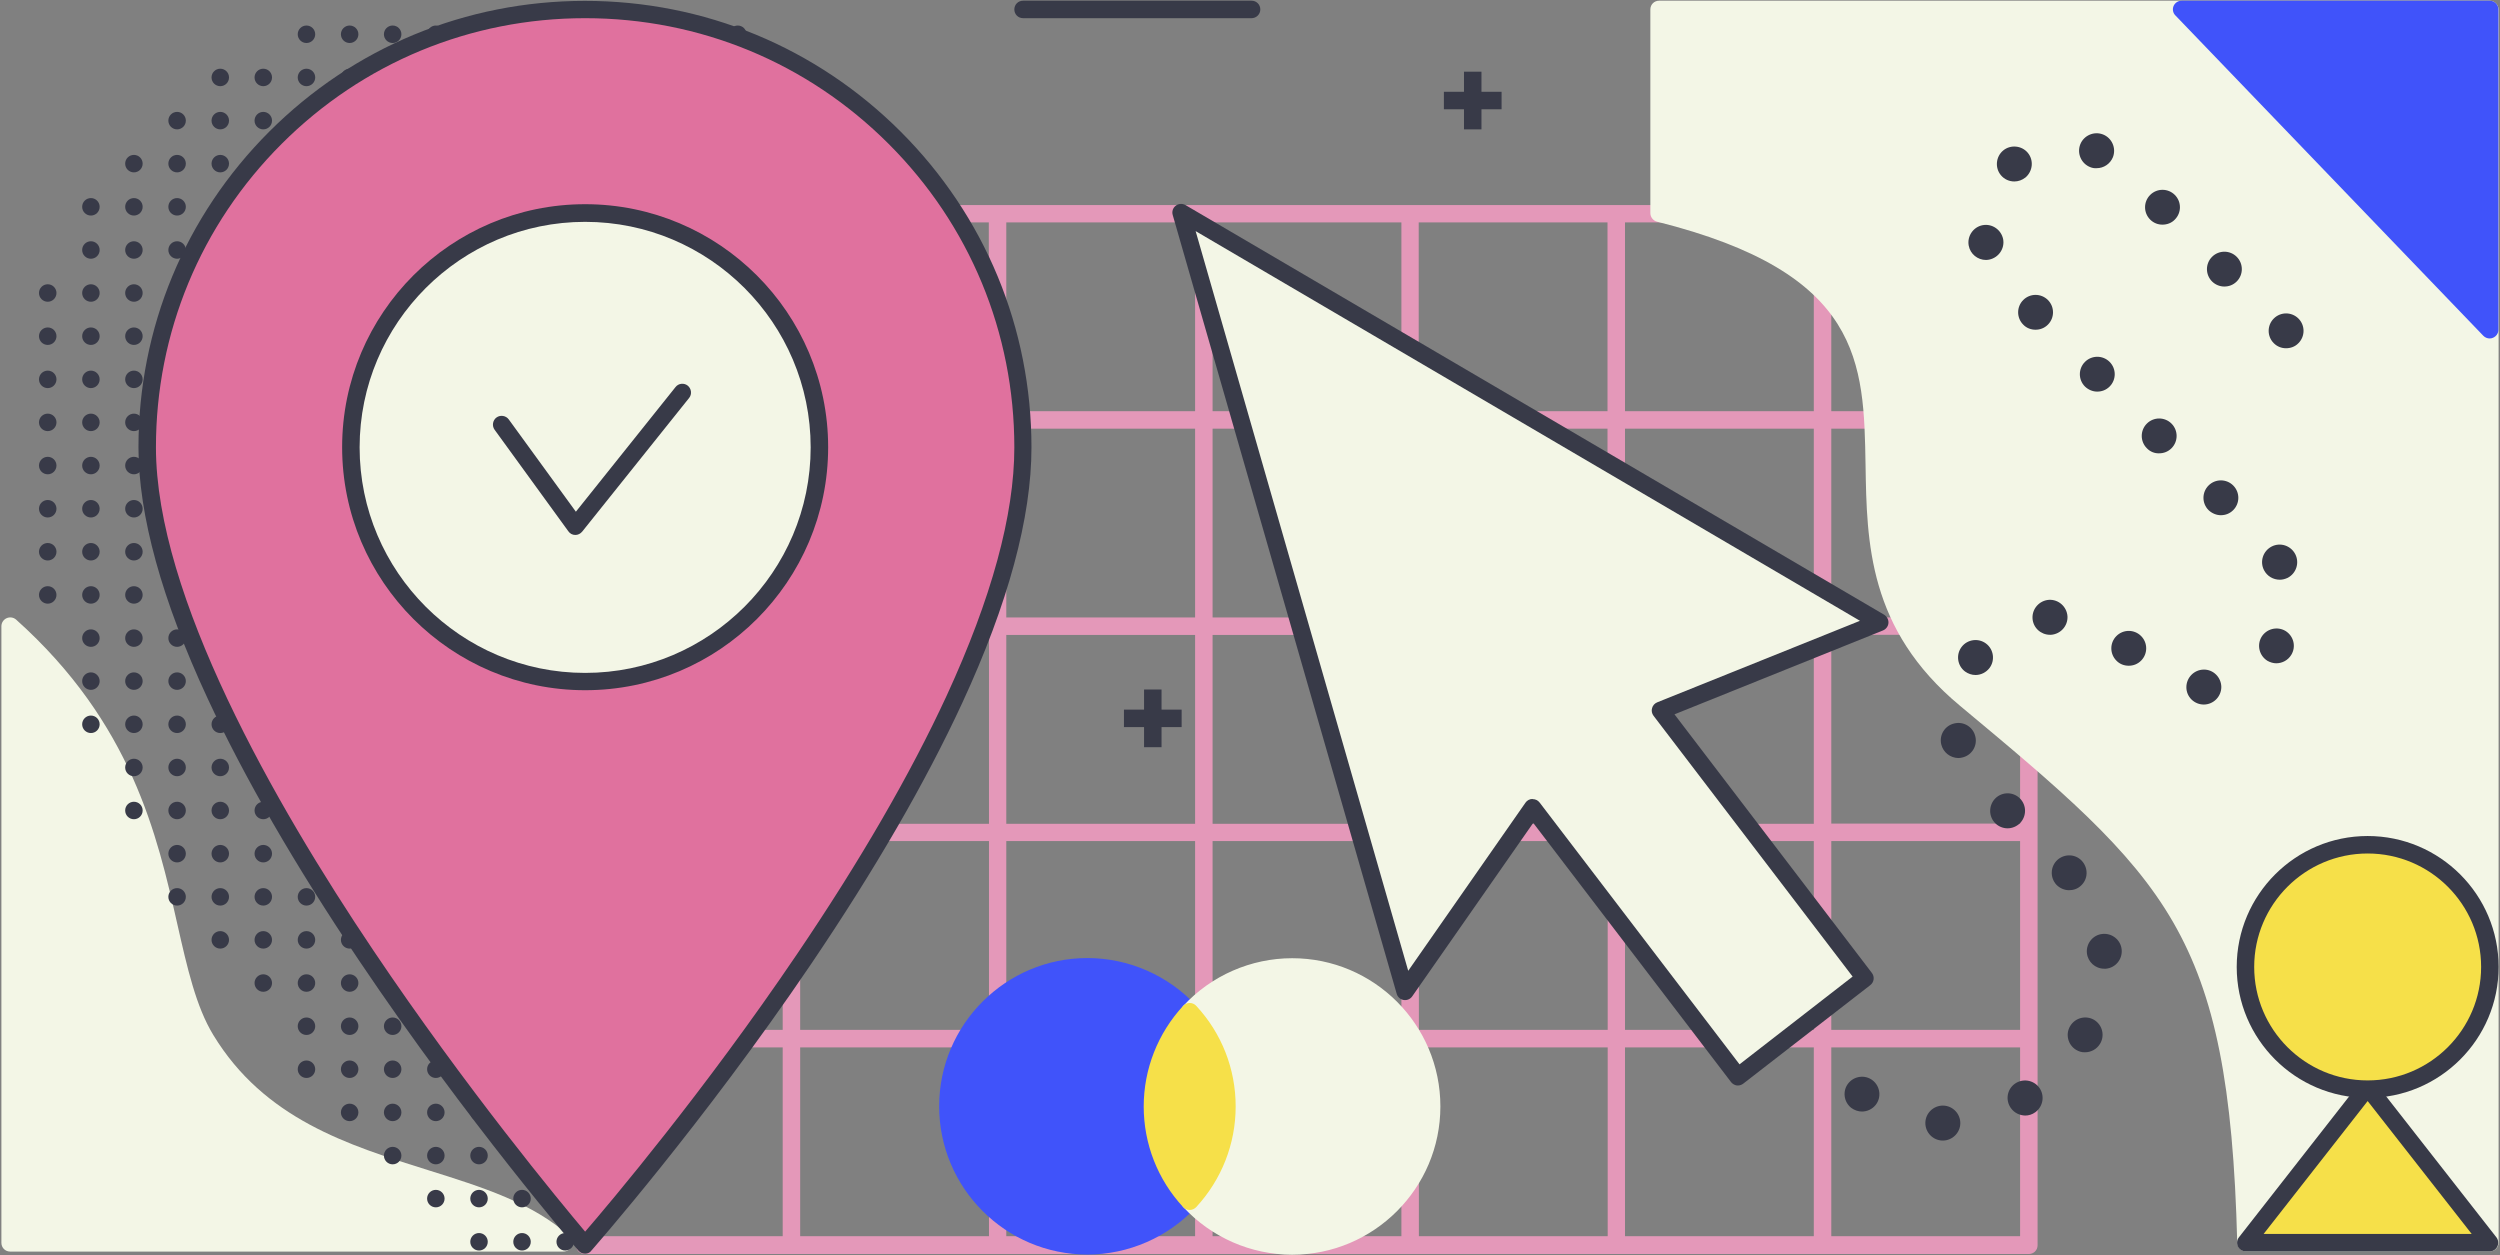 <?xml version="1.0" encoding="UTF-8"?>
<svg width="1430px" height="718px" viewBox="0 0 1430 718" version="1.1" xmlns="http://www.w3.org/2000/svg" xmlns:xlink="http://www.w3.org/1999/xlink">
    <rect x="0" y="0" width="1430" height="718" fill="#808080" stroke="none"/>
    <!-- Generator: Sketch 59.1 (86144) - https://sketch.com -->
    <title>abstract-2</title>
    <desc>Created with Sketch.</desc>
    <g id="Page-1" stroke="none" stroke-width="1" fill="none" fill-rule="evenodd">
        <g id="abstract-2" transform="translate(-245, -181)">
            <g id="Group" transform="translate(245, 181)">
                <path d="M1160.5,117.3 L1042.5,117.3 L924.5,117.3 L806.5,117.3 L688.5,117.3 L570.5,117.3 L452.5,117.3 L334.5,117.3 C331.7,117.3 329.5,119.5 329.5,122.3 L329.5,240.3 L329.5,358.3 L329.5,476.3 L329.5,594.3 L329.5,712.3 C329.5,715.1 331.7,717.3 334.5,717.3 L452.5,717.3 L570.5,717.3 L688.5,717.3 L806.5,717.3 L924.5,717.3 L1042.5,717.3 L1160.5,717.3 C1163.3,717.3 1165.5,715.1 1165.5,712.3 L1165.5,594.3 L1165.5,476.3 L1165.5,358.3 L1165.5,240.3 L1165.5,122.3 C1165.5,119.5 1163.2,117.3 1160.5,117.3 Z M1155.5,353.2 L1047.5,353.2 L1047.5,245.2 L1155.5,245.2 L1155.5,353.2 Z M1155.5,471.1 L1047.5,471.1 L1047.5,363.1 L1155.5,363.1 L1155.5,471.1 Z M339.7,363.2 L447.7,363.2 L447.7,471.2 L339.7,471.2 L339.7,363.2 Z M457.7,363.2 L565.7,363.2 L565.7,471.2 L457.7,471.2 L457.7,363.2 Z M575.6,363.2 L683.6,363.2 L683.6,471.2 L575.6,471.2 L575.6,363.2 Z M693.6,363.2 L801.6,363.2 L801.6,471.2 L693.6,471.2 L693.6,363.2 L693.6,363.2 Z M811.6,363.2 L919.6,363.2 L919.6,471.2 L811.6,471.2 L811.6,363.2 Z M929.5,363.2 L1037.5,363.2 L1037.5,471.2 L929.5,471.2 L929.5,363.2 Z M1037.5,353.2 L929.5,353.2 L929.5,245.2 L1037.5,245.2 L1037.5,353.2 Z M919.5,353.2 L811.5,353.2 L811.5,245.2 L919.5,245.2 L919.5,353.2 Z M801.6,353.2 L693.6,353.2 L693.6,245.2 L801.6,245.2 L801.6,353.2 Z M683.6,353.2 L575.6,353.2 L575.6,245.2 L683.6,245.2 L683.6,353.2 Z M565.6,353.2 L457.6,353.2 L457.6,245.2 L565.6,245.2 L565.6,353.2 Z M447.7,353.2 L339.7,353.2 L339.7,245.2 L447.7,245.2 L447.7,353.2 Z M339.7,481.1 L447.7,481.1 L447.7,589.1 L339.7,589.1 L339.7,481.1 Z M457.7,481.1 L565.7,481.1 L565.7,589.1 L457.7,589.1 L457.7,481.1 Z M575.6,481.1 L683.6,481.1 L683.6,589.1 L575.6,589.1 L575.6,481.1 Z M693.6,481.1 L801.6,481.1 L801.6,589.1 L693.6,589.1 L693.6,481.1 L693.6,481.1 Z M811.6,481.1 L919.6,481.1 L919.6,589.1 L811.6,589.1 L811.6,481.1 Z M929.5,481.1 L1037.5,481.1 L1037.5,589.1 L929.5,589.1 L929.5,481.1 Z M1047.5,481.1 L1155.5,481.1 L1155.5,589.1 L1047.5,589.1 L1047.5,481.1 Z M1155.5,235.2 L1047.5,235.2 L1047.5,127.2 L1155.5,127.2 L1155.5,235.2 Z M1037.5,235.2 L929.5,235.2 L929.5,127.2 L1037.5,127.2 L1037.5,235.2 Z M919.5,235.2 L811.5,235.2 L811.5,127.2 L919.5,127.2 L919.5,235.2 Z M801.6,235.2 L693.6,235.2 L693.6,127.2 L801.6,127.2 L801.6,235.2 Z M683.6,235.2 L575.6,235.2 L575.6,127.2 L683.6,127.2 L683.6,235.2 Z M565.6,235.2 L457.6,235.2 L457.6,127.2 L565.6,127.2 L565.6,235.2 Z M339.7,127.3 L447.7,127.3 L447.7,235.3 L339.7,235.3 L339.7,127.3 Z M339.7,599.1 L447.7,599.1 L447.7,707.1 L339.7,707.1 L339.7,599.1 Z M457.7,599.1 L565.7,599.1 L565.7,707.1 L457.7,707.1 L457.7,599.1 Z M575.6,599.1 L683.6,599.1 L683.6,707.1 L575.6,707.1 L575.6,599.1 Z M693.6,599.1 L801.6,599.1 L801.6,707.1 L693.6,707.1 L693.6,599.1 L693.6,599.1 Z M811.6,599.1 L919.6,599.1 L919.6,707.1 L811.6,707.1 L811.6,599.1 Z M929.5,599.1 L1037.5,599.1 L1037.5,707.1 L929.5,707.1 L929.5,599.1 Z M1155.5,707.1 L1047.5,707.1 L1047.5,599.1 L1155.5,599.1 L1155.5,707.1 Z" id="Shape" fill="#E498B9" fill-rule="nonzero"></path>
                <path d="M325.7,707.1 C305.1,688.2 275.8,679 244.8,669.3 C198.7,654.9 151.1,639.9 122,592 C112.1,575.7 107.2,554 101.5,528.9 C89.9,477.6 75.4,413.7 9.2,354.4 C7.7,353.1 5.6,352.8 3.8,353.6 C2,354.4 0.8,356.2 0.8,358.2 L0.8,710.9 C0.8,713.7 3,715.9 5.8,715.9 L322.3,715.9 C324.4,715.9 326.2,714.6 327,712.7 C327.7,710.6 327.2,708.5 325.7,707.1 Z" id="Path" fill="#F3F6E6" fill-rule="nonzero"></path>
                <g transform="translate(22, 0)" fill-rule="nonzero">
                    <circle id="Oval" fill="#383A48" cx="5.3" cy="167.6" r="5"></circle>
                    <circle id="Oval" fill="#383A48" cx="5.3" cy="192.3" r="5"></circle>
                    <circle id="Oval" fill="#383A48" cx="5.3" cy="217" r="5"></circle>
                    <circle id="Oval" fill="#383A48" cx="5.3" cy="241.6" r="5"></circle>
                    <circle id="Oval" fill="#383A48" cx="5.3" cy="266.3" r="5"></circle>
                    <circle id="Oval" fill="#383A48" cx="5.3" cy="291" r="5"></circle>
                    <circle id="Oval" fill="#383A48" cx="5.3" cy="315.6" r="5"></circle>
                    <circle id="Oval" fill="#383A48" cx="5.3" cy="340.3" r="5"></circle>
                    <circle id="Oval" fill="#383A48" cx="30" cy="118.3" r="5"></circle>
                    <circle id="Oval" fill="#383A48" cx="30" cy="143" r="5"></circle>
                    <circle id="Oval" fill="#383A48" cx="30" cy="167.6" r="5"></circle>
                    <circle id="Oval" fill="#383A48" cx="30" cy="192.3" r="5"></circle>
                    <circle id="Oval" fill="#383A48" cx="30" cy="217" r="5"></circle>
                    <circle id="Oval" fill="#383A48" cx="30" cy="241.6" r="5"></circle>
                    <circle id="Oval" fill="#383A48" cx="30" cy="266.3" r="5"></circle>
                    <circle id="Oval" fill="#383A48" cx="30" cy="291" r="5"></circle>
                    <circle id="Oval" fill="#383A48" cx="30" cy="315.6" r="5"></circle>
                    <circle id="Oval" fill="#383A48" cx="30" cy="340.3" r="5"></circle>
                    <circle id="Oval" fill="#383A48" cx="30" cy="365" r="5"></circle>
                    <circle id="Oval" fill="#383A48" cx="30" cy="389.6" r="5"></circle>
                    <circle id="Oval" fill="#383A48" cx="30" cy="414.3" r="5"></circle>
                    <circle id="Oval" fill="#383A48" cx="54.6" cy="93.6" r="5"></circle>
                    <circle id="Oval" fill="#383A48" cx="54.6" cy="118.3" r="5"></circle>
                    <circle id="Oval" fill="#383A48" cx="54.6" cy="143" r="5"></circle>
                    <circle id="Oval" fill="#383A48" cx="54.6" cy="167.6" r="5"></circle>
                    <circle id="Oval" fill="#383A48" cx="54.6" cy="192.3" r="5"></circle>
                    <circle id="Oval" fill="#383A48" cx="54.6" cy="217" r="5"></circle>
                    <circle id="Oval" fill="#383A48" cx="54.6" cy="241.6" r="5"></circle>
                    <circle id="Oval" fill="#383A48" cx="54.6" cy="266.3" r="5"></circle>
                    <circle id="Oval" fill="#383A48" cx="54.6" cy="291" r="5"></circle>
                    <circle id="Oval" fill="#383A48" cx="54.6" cy="315.6" r="5"></circle>
                    <circle id="Oval" fill="#383A48" cx="54.6" cy="340.3" r="5"></circle>
                    <circle id="Oval" fill="#383A48" cx="54.6" cy="365" r="5"></circle>
                    <circle id="Oval" fill="#383A48" cx="54.6" cy="389.6" r="5"></circle>
                    <circle id="Oval" fill="#383A48" cx="54.6" cy="414.3" r="5"></circle>
                    <circle id="Oval" fill="#383A48" cx="54.6" cy="439" r="5"></circle>
                    <circle id="Oval" fill="#383A48" cx="54.6" cy="463.6" r="5"></circle>
                    <circle id="Oval" fill="#383A48" cx="79.3" cy="69" r="5"></circle>
                    <circle id="Oval" fill="#383A48" cx="79.3" cy="93.6" r="5"></circle>
                    <circle id="Oval" fill="#383A48" cx="79.3" cy="118.3" r="5"></circle>
                    <circle id="Oval" fill="#383A48" cx="79.3" cy="143" r="5"></circle>
                    <circle id="Oval" fill="#383A48" cx="79.3" cy="167.6" r="5"></circle>
                    <circle id="Oval" fill="#383A48" cx="79.3" cy="192.3" r="5"></circle>
                    <circle id="Oval" fill="#383A48" cx="79.3" cy="217" r="5"></circle>
                    <circle id="Oval" fill="#383A48" cx="79.3" cy="241.6" r="5"></circle>
                    <circle id="Oval" fill="#383A48" cx="79.3" cy="266.3" r="5"></circle>
                    <circle id="Oval" fill="#383A48" cx="79.3" cy="291" r="5"></circle>
                    <circle id="Oval" fill="#383A48" cx="79.3" cy="315.6" r="5"></circle>
                    <circle id="Oval" fill="#383A48" cx="79.3" cy="340.3" r="5"></circle>
                    <circle id="Oval" fill="#383A48" cx="79.3" cy="365" r="5"></circle>
                    <circle id="Oval" fill="#383A48" cx="79.3" cy="389.6" r="5"></circle>
                    <circle id="Oval" fill="#383A48" cx="79.3" cy="414.3" r="5"></circle>
                    <circle id="Oval" fill="#383A48" cx="79.3" cy="439" r="5"></circle>
                    <circle id="Oval" fill="#383A48" cx="79.3" cy="463.6" r="5"></circle>
                    <circle id="Oval" fill="#383A48" cx="79.3" cy="488.3" r="5"></circle>
                    <circle id="Oval" fill="#383A48" cx="79.3" cy="513" r="5"></circle>
                    <circle id="Oval" fill="#383A48" cx="104" cy="44.3" r="5"></circle>
                    <circle id="Oval" fill="#383A48" cx="104" cy="69" r="5"></circle>
                    <circle id="Oval" fill="#383A48" cx="104" cy="93.6" r="5"></circle>
                    <circle id="Oval" fill="#383A48" cx="104" cy="118.3" r="5"></circle>
                    <circle id="Oval" fill="#383A48" cx="104" cy="143" r="5"></circle>
                    <circle id="Oval" fill="#383A48" cx="104" cy="167.6" r="5"></circle>
                    <circle id="Oval" fill="#383A48" cx="104" cy="192.3" r="5"></circle>
                    <circle id="Oval" fill="#383A48" cx="104" cy="217" r="5"></circle>
                    <circle id="Oval" fill="#383A48" cx="104" cy="241.6" r="5"></circle>
                    <circle id="Oval" fill="#383A48" cx="104" cy="266.3" r="5"></circle>
                    <circle id="Oval" fill="#383A48" cx="104" cy="291" r="5"></circle>
                    <circle id="Oval" fill="#383A48" cx="104" cy="315.6" r="5"></circle>
                    <circle id="Oval" fill="#383A48" cx="104" cy="340.3" r="5"></circle>
                    <circle id="Oval" fill="#383A48" cx="104" cy="365" r="5"></circle>
                    <circle id="Oval" fill="#383A48" cx="104" cy="389.6" r="5"></circle>
                    <circle id="Oval" fill="#383A48" cx="104" cy="414.3" r="5"></circle>
                    <circle id="Oval" fill="#383A48" cx="104" cy="439" r="5"></circle>
                    <circle id="Oval" fill="#383A48" cx="104" cy="463.6" r="5"></circle>
                    <circle id="Oval" fill="#383A48" cx="104" cy="488.3" r="5"></circle>
                    <circle id="Oval" fill="#383A48" cx="104" cy="513" r="5"></circle>
                    <circle id="Oval" fill="#383A48" cx="104" cy="537.6" r="5"></circle>
                    <circle id="Oval" fill="#383A48" cx="128.6" cy="44.3" r="5"></circle>
                    <circle id="Oval" fill="#383A48" cx="128.6" cy="69" r="5"></circle>
                    <circle id="Oval" fill="#383A48" cx="128.6" cy="93.6" r="5"></circle>
                    <circle id="Oval" fill="#383A48" cx="128.6" cy="118.3" r="5"></circle>
                    <circle id="Oval" fill="#383A48" cx="128.6" cy="143" r="5"></circle>
                    <circle id="Oval" fill="#383A48" cx="128.6" cy="167.6" r="5"></circle>
                    <circle id="Oval" fill="#383A48" cx="128.6" cy="192.3" r="5"></circle>
                    <circle id="Oval" fill="#383A48" cx="128.6" cy="217" r="5"></circle>
                    <circle id="Oval" fill="#383A48" cx="128.6" cy="241.6" r="5"></circle>
                    <circle id="Oval" fill="#383A48" cx="128.6" cy="266.3" r="5"></circle>
                    <circle id="Oval" fill="#383A48" cx="128.6" cy="291" r="5"></circle>
                    <circle id="Oval" fill="#383A48" cx="128.6" cy="315.6" r="5"></circle>
                    <circle id="Oval" fill="#383A48" cx="128.6" cy="340.3" r="5"></circle>
                    <circle id="Oval" fill="#383A48" cx="128.6" cy="365" r="5"></circle>
                    <circle id="Oval" fill="#383A48" cx="128.6" cy="389.6" r="5"></circle>
                    <circle id="Oval" fill="#383A48" cx="128.6" cy="414.3" r="5"></circle>
                    <circle id="Oval" fill="#383A48" cx="128.6" cy="439" r="5"></circle>
                    <circle id="Oval" fill="#383A48" cx="128.6" cy="463.6" r="5"></circle>
                    <circle id="Oval" fill="#383A48" cx="128.6" cy="488.3" r="5"></circle>
                    <circle id="Oval" fill="#383A48" cx="128.6" cy="513" r="5"></circle>
                    <circle id="Oval" fill="#383A48" cx="128.6" cy="537.6" r="5"></circle>
                    <circle id="Oval" fill="#383A48" cx="128.6" cy="562.3" r="5"></circle>
                    <circle id="Oval" fill="#383A48" cx="153.3" cy="19.6" r="5"></circle>
                    <circle id="Oval" fill="#383A48" cx="153.3" cy="44.3" r="5"></circle>
                    <circle id="Oval" fill="#383A48" cx="153.3" cy="69" r="5"></circle>
                    <circle id="Oval" fill="#383A48" cx="153.3" cy="93.6" r="5"></circle>
                    <circle id="Oval" fill="#383A48" cx="153.3" cy="118.3" r="5"></circle>
                    <circle id="Oval" fill="#383A48" cx="153.3" cy="143" r="5"></circle>
                    <circle id="Oval" fill="#383A48" cx="153.3" cy="167.6" r="5"></circle>
                    <circle id="Oval" fill="#383A48" cx="153.3" cy="192.3" r="5"></circle>
                    <circle id="Oval" fill="#383A48" cx="153.3" cy="217" r="5"></circle>
                    <circle id="Oval" fill="#383A48" cx="153.3" cy="241.6" r="5"></circle>
                    <circle id="Oval" fill="#383A48" cx="153.3" cy="266.3" r="5"></circle>
                    <circle id="Oval" fill="#383A48" cx="153.3" cy="291" r="5"></circle>
                    <circle id="Oval" fill="#383A48" cx="153.3" cy="315.6" r="5"></circle>
                    <circle id="Oval" fill="#383A48" cx="153.3" cy="340.3" r="5"></circle>
                    <circle id="Oval" fill="#383A48" cx="153.3" cy="365" r="5"></circle>
                    <circle id="Oval" fill="#383A48" cx="153.3" cy="389.6" r="5"></circle>
                    <circle id="Oval" fill="#383A48" cx="153.3" cy="414.3" r="5"></circle>
                    <circle id="Oval" fill="#383A48" cx="153.3" cy="439" r="5"></circle>
                    <circle id="Oval" fill="#383A48" cx="153.3" cy="463.6" r="5"></circle>
                    <circle id="Oval" fill="#383A48" cx="153.3" cy="488.3" r="5"></circle>
                    <circle id="Oval" fill="#383A48" cx="153.3" cy="513" r="5"></circle>
                    <circle id="Oval" fill="#383A48" cx="153.3" cy="537.6" r="5"></circle>
                    <circle id="Oval" fill="#383A48" cx="153.3" cy="562.3" r="5"></circle>
                    <circle id="Oval" fill="#383A48" cx="153.3" cy="587" r="5"></circle>
                    <circle id="Oval" fill="#383A48" cx="153.3" cy="611.6" r="5"></circle>
                    <circle id="Oval" fill="#383A48" cx="178" cy="19.6" r="5"></circle>
                    <circle id="Oval" fill="#383A48" cx="178" cy="44.3" r="5"></circle>
                    <circle id="Oval" fill="#383A48" cx="178" cy="69" r="5"></circle>
                    <circle id="Oval" fill="#383A48" cx="178" cy="93.6" r="5"></circle>
                    <circle id="Oval" fill="#383A48" cx="178" cy="118.3" r="5"></circle>
                    <circle id="Oval" fill="#383A48" cx="178" cy="143" r="5"></circle>
                    <circle id="Oval" fill="#383A48" cx="178" cy="167.6" r="5"></circle>
                    <circle id="Oval" fill="#383A48" cx="178" cy="192.3" r="5"></circle>
                    <circle id="Oval" fill="#383A48" cx="178" cy="217" r="5"></circle>
                    <circle id="Oval" fill="#383A48" cx="178" cy="241.6" r="5"></circle>
                    <circle id="Oval" fill="#383A48" cx="178" cy="266.3" r="5"></circle>
                    <circle id="Oval" fill="#383A48" cx="178" cy="291" r="5"></circle>
                    <circle id="Oval" fill="#383A48" cx="178" cy="315.6" r="5"></circle>
                    <circle id="Oval" fill="#383A48" cx="178" cy="340.3" r="5"></circle>
                    <circle id="Oval" fill="#383A48" cx="178" cy="365" r="5"></circle>
                    <circle id="Oval" fill="#383A48" cx="178" cy="389.6" r="5"></circle>
                    <circle id="Oval" fill="#383A48" cx="178" cy="414.3" r="5"></circle>
                    <circle id="Oval" fill="#383A48" cx="178" cy="439" r="5"></circle>
                    <circle id="Oval" fill="#383A48" cx="178" cy="463.6" r="5"></circle>
                    <circle id="Oval" fill="#383A48" cx="178" cy="488.3" r="5"></circle>
                    <circle id="Oval" fill="#383A48" cx="178" cy="513" r="5"></circle>
                    <circle id="Oval" fill="#383A48" cx="178" cy="537.6" r="5"></circle>
                    <circle id="Oval" fill="#383A48" cx="178" cy="562.3" r="5"></circle>
                    <circle id="Oval" fill="#383A48" cx="178" cy="587" r="5"></circle>
                    <circle id="Oval" fill="#383A48" cx="178" cy="611.6" r="5"></circle>
                    <circle id="Oval" fill="#383A48" cx="178" cy="636.3" r="5"></circle>
                    <circle id="Oval" fill="#383A48" cx="202.6" cy="19.6" r="5"></circle>
                    <circle id="Oval" fill="#383A48" cx="202.6" cy="44.3" r="5"></circle>
                    <circle id="Oval" fill="#383A48" cx="202.6" cy="69" r="5"></circle>
                    <circle id="Oval" fill="#383A48" cx="202.6" cy="93.6" r="5"></circle>
                    <circle id="Oval" fill="#383A48" cx="202.6" cy="118.3" r="5"></circle>
                    <circle id="Oval" fill="#383A48" cx="202.6" cy="143" r="5"></circle>
                    <circle id="Oval" fill="#383A48" cx="202.6" cy="167.6" r="5"></circle>
                    <circle id="Oval" fill="#383A48" cx="202.6" cy="192.3" r="5"></circle>
                    <circle id="Oval" fill="#383A48" cx="202.6" cy="217" r="5"></circle>
                    <circle id="Oval" fill="#383A48" cx="202.6" cy="241.6" r="5"></circle>
                    <circle id="Oval" fill="#383A48" cx="202.6" cy="266.3" r="5"></circle>
                    <circle id="Oval" fill="#383A48" cx="202.6" cy="291" r="5"></circle>
                    <circle id="Oval" fill="#383A48" cx="202.6" cy="315.6" r="5"></circle>
                    <circle id="Oval" fill="#383A48" cx="202.6" cy="340.3" r="5"></circle>
                    <circle id="Oval" fill="#383A48" cx="202.6" cy="365" r="5"></circle>
                    <circle id="Oval" fill="#383A48" cx="202.6" cy="389.6" r="5"></circle>
                    <circle id="Oval" fill="#383A48" cx="202.6" cy="414.3" r="5"></circle>
                    <circle id="Oval" fill="#383A48" cx="202.6" cy="439" r="5"></circle>
                    <circle id="Oval" fill="#383A48" cx="202.6" cy="463.6" r="5"></circle>
                    <circle id="Oval" fill="#383A48" cx="202.6" cy="488.3" r="5"></circle>
                    <circle id="Oval" fill="#383A48" cx="202.6" cy="513" r="5"></circle>
                    <circle id="Oval" fill="#383A48" cx="202.6" cy="537.6" r="5"></circle>
                    <circle id="Oval" fill="#383A48" cx="202.6" cy="562.3" r="5"></circle>
                    <circle id="Oval" fill="#383A48" cx="202.6" cy="587" r="5"></circle>
                    <circle id="Oval" fill="#383A48" cx="202.6" cy="611.6" r="5"></circle>
                    <circle id="Oval" fill="#383A48" cx="202.6" cy="636.3" r="5"></circle>
                    <circle id="Oval" fill="#383A48" cx="202.6" cy="661" r="5"></circle>
                    <circle id="Oval" fill="#383A48" cx="227.3" cy="19.6" r="5"></circle>
                    <circle id="Oval" fill="#383A48" cx="227.3" cy="44.3" r="5"></circle>
                    <circle id="Oval" fill="#383A48" cx="227.3" cy="69" r="5"></circle>
                    <circle id="Oval" fill="#383A48" cx="227.3" cy="93.6" r="5"></circle>
                    <circle id="Oval" fill="#383A48" cx="227.3" cy="118.3" r="5"></circle>
                    <circle id="Oval" fill="#383A48" cx="227.3" cy="143" r="5"></circle>
                    <circle id="Oval" fill="#383A48" cx="227.3" cy="167.6" r="5"></circle>
                    <circle id="Oval" fill="#383A48" cx="227.3" cy="192.3" r="5"></circle>
                    <circle id="Oval" fill="#383A48" cx="227.3" cy="217" r="5"></circle>
                    <circle id="Oval" fill="#383A48" cx="227.3" cy="241.6" r="5"></circle>
                    <circle id="Oval" fill="#383A48" cx="227.3" cy="266.3" r="5"></circle>
                    <circle id="Oval" fill="#383A48" cx="227.3" cy="291" r="5"></circle>
                    <circle id="Oval" fill="#383A48" cx="227.3" cy="315.6" r="5"></circle>
                    <circle id="Oval" fill="#383A48" cx="227.3" cy="340.3" r="5"></circle>
                    <circle id="Oval" fill="#383A48" cx="227.3" cy="365" r="5"></circle>
                    <circle id="Oval" fill="#383A48" cx="227.3" cy="389.6" r="5"></circle>
                    <circle id="Oval" fill="#383A48" cx="227.3" cy="414.3" r="5"></circle>
                    <circle id="Oval" fill="#383A48" cx="227.3" cy="439" r="5"></circle>
                    <circle id="Oval" fill="#383A48" cx="227.3" cy="463.6" r="5"></circle>
                    <circle id="Oval" fill="#383A48" cx="227.3" cy="488.3" r="5"></circle>
                    <circle id="Oval" fill="#383A48" cx="227.3" cy="513" r="5"></circle>
                    <circle id="Oval" fill="#383A48" cx="227.3" cy="537.6" r="5"></circle>
                    <circle id="Oval" fill="#383A48" cx="227.3" cy="562.3" r="5"></circle>
                    <circle id="Oval" fill="#383A48" cx="227.3" cy="587" r="5"></circle>
                    <circle id="Oval" fill="#383A48" cx="227.3" cy="611.6" r="5"></circle>
                    <circle id="Oval" fill="#383A48" cx="227.3" cy="636.3" r="5"></circle>
                    <circle id="Oval" fill="#383A48" cx="227.3" cy="661" r="5"></circle>
                    <circle id="Oval" fill="#383A48" cx="227.3" cy="685.6" r="5"></circle>
                    <circle id="Oval" fill="#383A48" cx="252" cy="19.6" r="5"></circle>
                    <circle id="Oval" fill="#383A48" cx="252" cy="44.3" r="5"></circle>
                    <circle id="Oval" fill="#383A48" cx="252" cy="69" r="5"></circle>
                    <circle id="Oval" fill="#383A48" cx="252" cy="93.6" r="5"></circle>
                    <circle id="Oval" fill="#383A48" cx="252" cy="118.3" r="5"></circle>
                    <circle id="Oval" fill="#383A48" cx="252" cy="143" r="5"></circle>
                    <circle id="Oval" fill="#383A48" cx="252" cy="167.6" r="5"></circle>
                    <circle id="Oval" fill="#383A48" cx="252" cy="192.3" r="5"></circle>
                    <circle id="Oval" fill="#383A48" cx="252" cy="217" r="5"></circle>
                    <circle id="Oval" fill="#383A48" cx="252" cy="241.6" r="5"></circle>
                    <circle id="Oval" fill="#383A48" cx="252" cy="266.3" r="5"></circle>
                    <circle id="Oval" fill="#383A48" cx="252" cy="291" r="5"></circle>
                    <circle id="Oval" fill="#383A48" cx="252" cy="315.6" r="5"></circle>
                    <circle id="Oval" fill="#383A48" cx="252" cy="340.3" r="5"></circle>
                    <circle id="Oval" fill="#383A48" cx="252" cy="365" r="5"></circle>
                    <circle id="Oval" fill="#383A48" cx="252" cy="389.6" r="5"></circle>
                    <circle id="Oval" fill="#383A48" cx="252" cy="414.3" r="5"></circle>
                    <circle id="Oval" fill="#383A48" cx="252" cy="439" r="5"></circle>
                    <circle id="Oval" fill="#383A48" cx="252" cy="463.6" r="5"></circle>
                    <circle id="Oval" fill="#383A48" cx="252" cy="488.3" r="5"></circle>
                    <circle id="Oval" fill="#383A48" cx="252" cy="513" r="5"></circle>
                    <circle id="Oval" fill="#383A48" cx="252" cy="537.6" r="5"></circle>
                    <circle id="Oval" fill="#383A48" cx="252" cy="562.3" r="5"></circle>
                    <circle id="Oval" fill="#383A48" cx="252" cy="587" r="5"></circle>
                    <circle id="Oval" fill="#383A48" cx="252" cy="611.6" r="5"></circle>
                    <circle id="Oval" fill="#383A48" cx="252" cy="636.3" r="5"></circle>
                    <circle id="Oval" fill="#383A48" cx="252" cy="661" r="5"></circle>
                    <circle id="Oval" fill="#383A48" cx="252" cy="685.6" r="5"></circle>
                    <circle id="Oval" fill="#383A48" cx="252" cy="710.3" r="5"></circle>
                    <circle id="Oval" fill="#383A48" cx="276.6" cy="19.6" r="5"></circle>
                    <circle id="Oval" fill="#383A48" cx="276.6" cy="44.3" r="5"></circle>
                    <circle id="Oval" fill="#383A48" cx="276.6" cy="69" r="5"></circle>
                    <circle id="Oval" fill="#383A48" cx="276.6" cy="93.6" r="5"></circle>
                    <circle id="Oval" fill="#383A48" cx="276.6" cy="118.3" r="5"></circle>
                    <circle id="Oval" fill="#383A48" cx="276.6" cy="143" r="5"></circle>
                    <circle id="Oval" fill="#383A48" cx="276.6" cy="167.6" r="5"></circle>
                    <circle id="Oval" fill="#383A48" cx="276.6" cy="192.3" r="5"></circle>
                    <circle id="Oval" fill="#383A48" cx="276.6" cy="217" r="5"></circle>
                    <circle id="Oval" fill="#383A48" cx="276.6" cy="241.6" r="5"></circle>
                    <circle id="Oval" fill="#383A48" cx="276.6" cy="266.3" r="5"></circle>
                    <circle id="Oval" fill="#383A48" cx="276.6" cy="291" r="5"></circle>
                    <circle id="Oval" fill="#383A48" cx="276.6" cy="315.6" r="5"></circle>
                    <circle id="Oval" fill="#383A48" cx="276.6" cy="340.3" r="5"></circle>
                    <circle id="Oval" fill="#383A48" cx="276.6" cy="365" r="5"></circle>
                    <circle id="Oval" fill="#383A48" cx="276.6" cy="389.6" r="5"></circle>
                    <circle id="Oval" fill="#383A48" cx="276.6" cy="414.3" r="5"></circle>
                    <circle id="Oval" fill="#383A48" cx="276.6" cy="439" r="5"></circle>
                    <circle id="Oval" fill="#383A48" cx="276.6" cy="463.6" r="5"></circle>
                    <circle id="Oval" fill="#383A48" cx="276.6" cy="488.3" r="5"></circle>
                    <circle id="Oval" fill="#383A48" cx="276.6" cy="513" r="5"></circle>
                    <circle id="Oval" fill="#383A48" cx="276.6" cy="537.6" r="5"></circle>
                    <circle id="Oval" fill="#383A48" cx="276.6" cy="562.3" r="5"></circle>
                    <circle id="Oval" fill="#383A48" cx="276.6" cy="587" r="5"></circle>
                    <circle id="Oval" fill="#383A48" cx="276.6" cy="611.6" r="5"></circle>
                    <circle id="Oval" fill="#383A48" cx="276.6" cy="636.3" r="5"></circle>
                    <circle id="Oval" fill="#383A48" cx="276.6" cy="661" r="5"></circle>
                    <circle id="Oval" fill="#383A48" cx="276.6" cy="685.6" r="5"></circle>
                    <circle id="Oval" fill="#383A48" cx="276.6" cy="710.3" r="5"></circle>
                    <circle id="Oval" fill="#383A48" cx="301.3" cy="19.6" r="5"></circle>
                    <circle id="Oval" fill="#383A48" cx="301.3" cy="44.3" r="5"></circle>
                    <circle id="Oval" fill="#383A48" cx="301.3" cy="69" r="5"></circle>
                    <circle id="Oval" fill="#383A48" cx="301.3" cy="93.6" r="5"></circle>
                    <circle id="Oval" fill="#383A48" cx="301.3" cy="118.3" r="5"></circle>
                    <circle id="Oval" fill="#383A48" cx="301.3" cy="143" r="5"></circle>
                    <circle id="Oval" fill="#383A48" cx="301.3" cy="167.6" r="5"></circle>
                    <circle id="Oval" fill="#383A48" cx="301.3" cy="192.3" r="5"></circle>
                    <circle id="Oval" fill="#383A48" cx="301.3" cy="217" r="5"></circle>
                    <circle id="Oval" fill="#383A48" cx="301.3" cy="241.6" r="5"></circle>
                    <circle id="Oval" fill="#383A48" cx="301.3" cy="266.3" r="5"></circle>
                    <circle id="Oval" fill="#383A48" cx="301.3" cy="291" r="5"></circle>
                    <circle id="Oval" fill="#383A48" cx="301.3" cy="315.6" r="5"></circle>
                    <circle id="Oval" fill="#383A48" cx="301.3" cy="340.3" r="5"></circle>
                    <circle id="Oval" fill="#383A48" cx="301.3" cy="365" r="5"></circle>
                    <circle id="Oval" fill="#383A48" cx="301.3" cy="389.6" r="5"></circle>
                    <circle id="Oval" fill="#383A48" cx="301.3" cy="414.3" r="5"></circle>
                    <circle id="Oval" fill="#383A48" cx="301.3" cy="439" r="5"></circle>
                    <circle id="Oval" fill="#383A48" cx="301.3" cy="463.6" r="5"></circle>
                    <circle id="Oval" fill="#383A48" cx="301.3" cy="488.3" r="5"></circle>
                    <circle id="Oval" fill="#383A48" cx="301.3" cy="513" r="5"></circle>
                    <circle id="Oval" fill="#383A48" cx="301.3" cy="537.6" r="5"></circle>
                    <circle id="Oval" fill="#383A48" cx="301.3" cy="562.3" r="5"></circle>
                    <circle id="Oval" fill="#383A48" cx="301.3" cy="587" r="5"></circle>
                    <circle id="Oval" fill="#383A48" cx="301.3" cy="611.6" r="5"></circle>
                    <circle id="Oval" fill="#383A48" cx="301.3" cy="636.3" r="5"></circle>
                    <circle id="Oval" fill="#383A48" cx="301.3" cy="661" r="5"></circle>
                    <circle id="Oval" fill="#383A48" cx="301.3" cy="685.6" r="5"></circle>
                    <circle id="Oval" fill="#383A48" cx="301.3" cy="710.3" r="5"></circle>
                    <circle id="Oval" fill="#383A48" cx="326" cy="19.6" r="5"></circle>
                    <circle id="Oval" fill="#383A48" cx="326" cy="44.3" r="5"></circle>
                    <circle id="Oval" fill="#383A48" cx="326" cy="69" r="5"></circle>
                    <circle id="Oval" fill="#383A48" cx="326" cy="93.6" r="5"></circle>
                    <circle id="Oval" fill="#383A48" cx="326" cy="118.3" r="5"></circle>
                    <circle id="Oval" fill="#383A48" cx="326" cy="143" r="5"></circle>
                    <circle id="Oval" fill="#383A48" cx="326" cy="167.6" r="5"></circle>
                    <circle id="Oval" fill="#383A48" cx="326" cy="192.3" r="5"></circle>
                    <circle id="Oval" fill="#383A48" cx="326" cy="217" r="5"></circle>
                    <circle id="Oval" fill="#383A48" cx="326" cy="241.6" r="5"></circle>
                    <circle id="Oval" fill="#383A48" cx="326" cy="266.3" r="5"></circle>
                    <circle id="Oval" fill="#383A48" cx="326" cy="291" r="5"></circle>
                    <circle id="Oval" fill="#383A48" cx="326" cy="315.6" r="5"></circle>
                    <circle id="Oval" fill="#383A48" cx="326" cy="340.3" r="5"></circle>
                    <circle id="Oval" fill="#383A48" cx="326" cy="365" r="5"></circle>
                    <circle id="Oval" fill="#383A48" cx="326" cy="389.6" r="5"></circle>
                    <circle id="Oval" fill="#383A48" cx="326" cy="414.3" r="5"></circle>
                    <circle id="Oval" fill="#383A48" cx="326" cy="439" r="5"></circle>
                    <circle id="Oval" fill="#383A48" cx="326" cy="463.6" r="5"></circle>
                    <circle id="Oval" fill="#383A48" cx="326" cy="488.3" r="5"></circle>
                    <circle id="Oval" fill="#383A48" cx="326" cy="513" r="5"></circle>
                    <circle id="Oval" fill="#383A48" cx="326" cy="537.6" r="5"></circle>
                    <circle id="Oval" fill="#383A48" cx="326" cy="562.3" r="5"></circle>
                    <circle id="Oval" fill="#383A48" cx="326" cy="587" r="5"></circle>
                    <circle id="Oval" fill="#383A48" cx="326" cy="611.6" r="5"></circle>
                    <circle id="Oval" fill="#383A48" cx="326" cy="636.3" r="5"></circle>
                    <circle id="Oval" fill="#383A48" cx="326" cy="661" r="5"></circle>
                    <circle id="Oval" fill="#383A48" cx="350.6" cy="19.6" r="5"></circle>
                    <circle id="Oval" fill="#383A48" cx="350.6" cy="44.3" r="5"></circle>
                    <circle id="Oval" fill="#383A48" cx="350.6" cy="69" r="5"></circle>
                    <circle id="Oval" fill="#383A48" cx="350.6" cy="93.6" r="5"></circle>
                    <circle id="Oval" fill="#383A48" cx="350.6" cy="118.3" r="5"></circle>
                    <circle id="Oval" fill="#383A48" cx="350.6" cy="143" r="5"></circle>
                    <circle id="Oval" fill="#383A48" cx="350.6" cy="167.6" r="5"></circle>
                    <circle id="Oval" fill="#383A48" cx="350.6" cy="192.3" r="5"></circle>
                    <circle id="Oval" fill="#383A48" cx="350.6" cy="217" r="5"></circle>
                    <circle id="Oval" fill="#383A48" cx="350.6" cy="241.6" r="5"></circle>
                    <circle id="Oval" fill="#383A48" cx="350.6" cy="266.3" r="5"></circle>
                    <circle id="Oval" fill="#383A48" cx="350.6" cy="291" r="5"></circle>
                    <circle id="Oval" fill="#383A48" cx="350.6" cy="315.6" r="5"></circle>
                    <circle id="Oval" fill="#383A48" cx="350.6" cy="340.3" r="5"></circle>
                    <circle id="Oval" fill="#383A48" cx="350.6" cy="365" r="5"></circle>
                    <circle id="Oval" fill="#383A48" cx="350.6" cy="389.6" r="5"></circle>
                    <circle id="Oval" fill="#383A48" cx="350.6" cy="414.3" r="5"></circle>
                    <circle id="Oval" fill="#383A48" cx="350.6" cy="439" r="5"></circle>
                    <circle id="Oval" fill="#383A48" cx="350.6" cy="463.6" r="5"></circle>
                    <circle id="Oval" fill="#383A48" cx="350.6" cy="488.3" r="5"></circle>
                    <circle id="Oval" fill="#383A48" cx="350.6" cy="513" r="5"></circle>
                    <circle id="Oval" fill="#383A48" cx="350.6" cy="537.6" r="5"></circle>
                    <circle id="Oval" fill="#383A48" cx="350.6" cy="562.3" r="5"></circle>
                    <circle id="Oval" fill="#383A48" cx="350.6" cy="587" r="5"></circle>
                    <circle id="Oval" fill="#383A48" cx="350.6" cy="611.6" r="5"></circle>
                    <circle id="Oval" fill="#383A48" cx="350.6" cy="636.3" r="5"></circle>
                    <circle id="Oval" fill="#383A48" cx="375.3" cy="19.6" r="5"></circle>
                    <circle id="Oval" fill="#383A48" cx="375.3" cy="44.3" r="5"></circle>
                    <circle id="Oval" fill="#383A48" cx="375.3" cy="69" r="5"></circle>
                    <circle id="Oval" fill="#383A48" cx="375.3" cy="93.6" r="5"></circle>
                    <circle id="Oval" fill="#383A48" cx="375.3" cy="118.3" r="5"></circle>
                    <circle id="Oval" fill="#383A48" cx="375.3" cy="143" r="5"></circle>
                    <circle id="Oval" fill="#383A48" cx="375.3" cy="167.6" r="5"></circle>
                    <circle id="Oval" fill="#383A48" cx="375.3" cy="192.3" r="5"></circle>
                    <circle id="Oval" fill="#383A48" cx="375.3" cy="217" r="5"></circle>
                    <circle id="Oval" fill="#383A48" cx="375.3" cy="241.6" r="5"></circle>
                    <circle id="Oval" fill="#383A48" cx="375.3" cy="266.3" r="5"></circle>
                    <circle id="Oval" fill="#383A48" cx="375.3" cy="291" r="5"></circle>
                    <circle id="Oval" fill="#383A48" cx="375.3" cy="315.6" r="5"></circle>
                    <circle id="Oval" fill="#383A48" cx="375.3" cy="340.3" r="5"></circle>
                    <circle id="Oval" fill="#383A48" cx="375.3" cy="365" r="5"></circle>
                    <circle id="Oval" fill="#383A48" cx="375.3" cy="389.6" r="5"></circle>
                    <circle id="Oval" fill="#383A48" cx="375.3" cy="414.3" r="5"></circle>
                    <circle id="Oval" fill="#383A48" cx="375.3" cy="439" r="5"></circle>
                    <circle id="Oval" fill="#383A48" cx="375.3" cy="463.6" r="5"></circle>
                    <circle id="Oval" fill="#383A48" cx="375.3" cy="488.3" r="5"></circle>
                    <circle id="Oval" fill="#383A48" cx="375.3" cy="513" r="5"></circle>
                    <circle id="Oval" fill="#383A48" cx="375.3" cy="537.6" r="5"></circle>
                    <circle id="Oval" fill="#383A48" cx="375.3" cy="562.3" r="5"></circle>
                    <circle id="Oval" fill="#383A48" cx="375.3" cy="587" r="5"></circle>
                    <circle id="Oval" fill="#383A48" cx="375.3" cy="611.6" r="5"></circle>
                    <circle id="Oval" fill="#383A48" cx="400" cy="19.6" r="5"></circle>
                    <circle id="Oval" fill="#383A48" cx="400" cy="44.3" r="5"></circle>
                    <circle id="Oval" fill="#383A48" cx="400" cy="69" r="5"></circle>
                    <circle id="Oval" fill="#383A48" cx="400" cy="93.6" r="5"></circle>
                    <circle id="Oval" fill="#383A48" cx="400" cy="118.3" r="5"></circle>
                    <circle id="Oval" fill="#383A48" cx="400" cy="143" r="5"></circle>
                    <circle id="Oval" fill="#383A48" cx="400" cy="167.6" r="5"></circle>
                    <circle id="Oval" fill="#383A48" cx="400" cy="192.3" r="5"></circle>
                    <circle id="Oval" fill="#383A48" cx="400" cy="217" r="5"></circle>
                    <circle id="Oval" fill="#383A48" cx="400" cy="241.6" r="5"></circle>
                    <circle id="Oval" fill="#383A48" cx="400" cy="266.3" r="5"></circle>
                    <circle id="Oval" fill="#383A48" cx="400" cy="291" r="5"></circle>
                    <circle id="Oval" fill="#383A48" cx="400" cy="315.6" r="5"></circle>
                    <circle id="Oval" fill="#383A48" cx="400" cy="340.3" r="5"></circle>
                    <circle id="Oval" fill="#383A48" cx="400" cy="365" r="5"></circle>
                    <circle id="Oval" fill="#383A48" cx="400" cy="389.6" r="5"></circle>
                    <circle id="Oval" fill="#383A48" cx="400" cy="414.3" r="5"></circle>
                    <circle id="Oval" fill="#383A48" cx="400" cy="439" r="5"></circle>
                    <circle id="Oval" fill="#383A48" cx="400" cy="463.6" r="5"></circle>
                    <circle id="Oval" fill="#383A48" cx="400" cy="488.3" r="5"></circle>
                    <circle id="Oval" fill="#383A48" cx="400" cy="513" r="5"></circle>
                    <circle id="Oval" fill="#383A48" cx="400" cy="537.6" r="5"></circle>
                    <circle id="Oval" fill="#383A48" cx="400" cy="562.3" r="5"></circle>
                    <circle id="Oval" fill="#383A48" cx="400" cy="587" r="5"></circle>
                    <g transform="translate(57, 0)">
                        <path d="M506.2,255.9 C506.2,428.6 255.7,712.1 255.7,712.1 C255.7,712.1 5.3,422.4 5.3,255.9 C5.3,117.6 117.4,5.4 255.8,5.4 C394.2,5.4 506.2,117.5 506.2,255.9 Z" id="Path" fill="#E0719E"></path>
                        <path d="M255.7,717.1 L255.7,717.1 C254.2,717.1 252.9,716.5 251.9,715.4 C251.3,714.7 188.4,641.7 126.3,549.3 C89.8,495 60.7,444.6 39.8,399.6 C13.5,343 0.2,294.7 0.2,255.9 C0.2,187.7 26.8,123.5 75,75.3 C123.2,27.1 187.4,0.5 255.6,0.5 C323.8,0.5 388,27.1 436.2,75.3 C484.4,123.5 511,187.7 511,255.9 C511,296 497.7,345.2 471.4,402.1 C450.5,447.3 421.4,497.6 384.9,551.5 C322.8,643.2 259.9,714.6 259.3,715.3 C258.5,716.5 257.2,717.1 255.7,717.1 Z M255.7,10.4 C190.1,10.4 128.5,35.9 82.1,82.3 C35.7,128.7 10.2,190.3 10.2,255.9 C10.2,340.7 77.8,459.2 134.6,543.7 C187.7,622.7 241.3,687.4 255.7,704.5 C270.2,687.7 323.8,624.2 376.8,545.9 C413,492.5 441.8,442.7 462.5,397.9 C488.1,342.3 501.2,294.6 501.2,255.9 C501.2,190.3 475.7,128.7 429.3,82.3 C382.9,35.9 321.3,10.4 255.7,10.4 Z" id="Shape" fill="#383A48"></path>
                    </g>
                    <g transform="translate(173, 116)">
                        <circle id="Oval" fill="#F3F6E6" cx="139.7" cy="139.9" r="134"></circle>
                        <path d="M139.7,278.8 C63.1,278.8 0.7,216.5 0.7,139.8 C0.7,63.1 63,0.8 139.7,0.8 C216.3,0.8 278.7,63.1 278.7,139.8 C278.7,216.5 216.4,278.8 139.7,278.8 Z M139.7,10.9 C68.6,10.9 10.7,68.8 10.7,139.9 C10.7,211 68.6,268.9 139.7,268.9 C210.8,268.9 268.7,211 268.7,139.9 C268.7,68.8 210.8,10.9 139.7,10.9 Z" id="Shape" fill="#383A48"></path>
                    </g>
                    <path d="M307.1,306 L307.1,306 C305.4,306 304,305.2 303.1,303.9 L260.9,245.8 C259.3,243.6 259.8,240.4 262,238.8 C264.2,237.2 267.4,237.7 269,239.9 L307.4,292.7 L364.4,221.4 C366.1,219.2 369.3,218.9 371.4,220.6 C373.5,222.3 373.9,225.5 372.2,227.6 L311,304.1 C310,305.3 308.6,306 307.1,306 Z" id="Path" fill="#383A48"></path>
                </g>
                <path d="M1424.1,0.4 L949,0.4 C946.2,0.4 944,2.6 944,5.4 L944,121.9 C944,124.2 945.6,126.2 947.8,126.8 C1065.3,156.2 1066.1,207.2 1067.1,266.2 C1067.8,310.2 1068.6,360 1121,403.6 C1177.6,450.8 1218.5,484.8 1243.1,527.6 C1267.1,569.4 1277.4,620.8 1279.7,710.9 C1279.8,713.6 1282,715.8 1284.7,715.8 L1424.2,715.8 C1427,715.8 1429.2,713.6 1429.2,710.8 L1429.2,5.4 C1429.1,2.6 1426.8,0.4 1424.1,0.4 Z" id="Path" fill="#F3F6E6" fill-rule="nonzero"></path>
                <g transform="translate(670, 116)" fill-rule="nonzero">
                    <polygon id="Path" fill="#F3F6E6" points="405.2 240 5.6 5.7 133.6 450.9 206.7 346.1 324.1 499.9 396.7 443.5 279.8 290.4"></polygon>
                    <path d="M324.1,504.9 C323.9,504.9 323.7,504.9 323.5,504.9 C322.2,504.7 321,504 320.2,503 L207,354.7 L137.8,453.9 C136.7,455.5 134.8,456.3 132.9,456 C131,455.7 129.4,454.3 128.9,452.4 L0.8,7 C0.2,5 0.9,2.9 2.5,1.7 C4.1,0.4 6.3,0.3 8.1,1.3 L407.7,235.6 C409.3,236.6 410.3,238.4 410.2,240.3 C410.1,242.2 408.8,243.9 407.1,244.6 L287.8,292.6 L400.7,440.5 C402.4,442.7 402,445.8 399.8,447.5 L327.2,503.8 C326.3,504.5 325.2,504.9 324.1,504.9 Z M206.7,341.1 C208.3,341.1 209.7,341.8 210.7,343.1 L325,492.8 L389.7,442.6 L275.8,293.4 C274.9,292.2 274.5,290.5 275,289 C275.4,287.5 276.5,286.3 278,285.7 L393.9,239.1 L13.9,16.2 L135.5,439.3 L202.6,343.1 C203.5,341.8 205,341 206.6,341 C206.6,341.1 206.7,341.1 206.7,341.1 Z" id="Shape" fill="#383A48"></path>
                </g>
                <g transform="translate(537, 548)" fill-rule="nonzero" id="Path">
                    <path d="M147.2,135.6 C134.4,121.8 127.3,103.7 127.3,84.8 C127.3,65.9 134.4,47.9 147.2,34 C149,32.1 149,29.1 147.2,27.2 C131.2,9.9 108.5,1.13686838e-13 85,1.13686838e-13 C38.3,1.13686838e-13 0.2,38 0.2,84.8 C0.2,131.5 38.2,169.6 85,169.6 C108.5,169.6 131.2,159.7 147.2,142.4 C149,140.5 149,137.5 147.2,135.6 Z" fill="#4053FA"></path>
                    <path d="M202.1,0.1 C178.6,0.1 155.9,10 139.9,27.3 C138.1,29.2 138.1,32.2 139.9,34.1 C152.7,48 159.8,66 159.8,84.9 C159.8,103.8 152.7,121.8 139.9,135.7 C138.1,137.6 138.1,140.6 139.9,142.5 C155.9,159.8 178.6,169.7 202.1,169.7 C248.8,169.7 286.9,131.7 286.9,84.9 C286.9,38.1 248.9,0.1 202.1,0.1 Z" fill="#F3F6E6"></path>
                    <path d="M147.2,27.3 C146.3,26.3 144.9,25.7 143.5,25.7 C142.1,25.7 140.8,26.3 139.8,27.3 C125.3,43 117.2,63.5 117.2,84.9 C117.2,106.3 125.2,126.8 139.8,142.5 C140.7,143.5 142.1,144.1 143.5,144.1 L143.5,144.1 C144.9,144.1 146.2,143.5 147.2,142.5 C161.7,126.8 169.8,106.4 169.8,84.9 C169.8,63.4 161.8,43 147.2,27.3 Z" fill="#F6E049"></path>
                </g>
                <path d="M1424.1,0.4 L1247.9,0.4 C1245.9,0.4 1244.1,1.6 1243.3,3.4 C1242.5,5.2 1242.9,7.4 1244.3,8.8 L1420.5,192.1 C1421.5,193.1 1422.8,193.6 1424.1,193.6 C1424.7,193.6 1425.4,193.5 1426,193.2 C1427.9,192.4 1429.1,190.6 1429.1,188.6 L1429.1,5.4 C1429.1,2.6 1426.8,0.4 1424.1,0.4 Z" id="Path" fill="#4053FA" fill-rule="nonzero"></path>
                <g transform="translate(1279, 616)" fill-rule="nonzero">
                    <polygon id="Path" fill="#F6E049" points="5.6 94.8 145.1 94.8 75.3 5.6"></polygon>
                    <path d="M145.1,99.8 L5.6,99.8 C3.7,99.8 1.9,98.7 1.1,97 C0.3,95.3 0.5,93.2 1.7,91.7 L71.4,2.6 C72.3,1.4 73.8,0.7 75.3,0.7 C76.8,0.7 78.3,1.4 79.2,2.6 L148.9,91.7 C150.1,93.2 150.3,95.3 149.5,97 C148.7,98.7 147,99.8 145.1,99.8 Z M15.8,89.8 L134.8,89.8 L75.3,13.8 L15.8,89.8 Z" id="Shape" fill="#383A48"></path>
                </g>
                <g transform="translate(1279, 478)" fill-rule="nonzero">
                    <circle id="Oval" fill="#F6E049" cx="75.3" cy="75.1" r="69.9"></circle>
                    <path d="M75.3,150 C34,150 0.4,116.4 0.4,75.1 C0.4,33.8 34,0.2 75.3,0.2 C116.6,0.2 150.2,33.8 150.2,75.1 C150.2,116.4 116.6,150 75.3,150 Z M75.3,10.2 C39.5,10.2 10.4,39.3 10.4,75.1 C10.4,110.9 39.5,140 75.3,140 C111.1,140 140.2,110.9 140.2,75.1 C140.2,39.3 111.1,10.2 75.3,10.2 Z" id="Shape" fill="#383A48"></path>
                </g>
                <path d="M1111.1,652.4 C1105.6,652.3 1101.2,647.7 1101.3,642.2 L1101.3,642.2 C1101.4,636.7 1106,632.3 1111.5,632.4 L1111.5,632.4 C1117,632.5 1121.4,637.1 1121.3,642.6 L1121.3,642.6 C1121.2,648 1116.7,652.4 1111.3,652.4 L1111.3,652.4 C1111.3,652.4 1111.2,652.4 1111.1,652.4 Z M1150.2,633.8 C1147,629.3 1148,623.1 1152.5,619.9 L1152.5,619.9 C1157,616.7 1163.2,617.7 1166.5,622.2 L1166.5,622.2 C1169.7,626.7 1168.7,632.9 1164.2,636.2 L1164.2,636.2 C1162.4,637.5 1160.4,638.1 1158.4,638.1 L1158.4,638.1 C1155.2,638 1152.2,636.6 1150.2,633.8 Z M1058.9,633.7 C1054.6,630.3 1053.8,624 1057.2,619.7 L1057.2,619.7 C1060.6,615.4 1066.9,614.6 1071.2,618 L1071.2,618 C1075.5,621.4 1076.3,627.7 1072.9,632 L1072.9,632 C1070.9,634.5 1068,635.8 1065,635.8 L1065,635.8 C1063,635.8 1060.8,635.1 1058.9,633.7 Z M1187.5,600.5 C1182.8,597.6 1181.3,591.5 1184.2,586.8 L1184.2,586.8 C1187.1,582.1 1193.2,580.6 1197.9,583.4 L1197.9,583.4 C1202.6,586.3 1204.1,592.4 1201.2,597.1 L1201.2,597.1 C1199.3,600.2 1196,601.9 1192.7,601.9 L1192.7,601.9 C1190.9,602 1189.2,601.5 1187.5,600.5 Z M1193.7,545.1 C1193.2,539.6 1197.2,534.7 1202.7,534.2 L1202.7,534.2 C1208.2,533.7 1213.1,537.7 1213.6,543.2 L1213.6,543.2 C1214.1,548.7 1210.1,553.6 1204.6,554.1 L1204.6,554.1 C1204.3,554.1 1204,554.1 1203.6,554.1 L1203.6,554.1 C1198.5,554.1 1194.2,550.2 1193.7,545.1 Z M1176.2,506 C1172.5,501.9 1172.8,495.6 1176.8,491.9 L1176.8,491.9 C1180.9,488.2 1187.2,488.4 1190.9,492.5 L1190.9,492.5 C1194.6,496.6 1194.4,502.9 1190.3,506.6 L1190.3,506.6 C1188.4,508.4 1186,509.2 1183.5,509.2 L1183.5,509.2 C1180.9,509.2 1178.2,508.1 1176.2,506 Z M1141.3,470.9 C1137.4,467 1137.4,460.7 1141.3,456.7 L1141.3,456.7 C1145.2,452.8 1151.5,452.8 1155.4,456.7 L1155.4,456.7 C1159.3,460.6 1159.3,466.9 1155.4,470.9 L1155.4,470.9 C1153.4,472.8 1150.9,473.8 1148.3,473.8 L1148.3,473.8 C1145.8,473.8 1143.2,472.8 1141.3,470.9 Z M1110.4,425.8 C1109.1,420.4 1112.5,415 1117.9,413.8 L1117.9,413.8 C1123.3,412.5 1128.7,415.9 1129.9,421.3 L1129.9,421.3 L1129.9,421.3 L1129.9,421.3 C1131.2,426.7 1127.8,432.1 1122.4,433.3 L1122.4,433.3 C1121.6,433.5 1120.9,433.6 1120.1,433.6 L1120.1,433.6 C1115.6,433.5 1111.5,430.4 1110.4,425.8 Z M1250.6,393.1 C1250.6,387.6 1255,383.1 1260.5,383 L1260.5,383 C1266,382.9 1270.5,387.4 1270.6,392.9 L1270.6,392.9 C1270.6,398.4 1266.2,402.9 1260.7,403 L1260.7,403 C1260.7,403 1260.7,403 1260.6,403 L1260.6,403 C1255.1,403 1250.6,398.6 1250.6,393.1 Z M1124,384.1 C1119.6,380.8 1118.7,374.5 1122,370.1 L1122,370.1 C1125.3,365.7 1131.6,364.8 1136,368.1 L1136,368.1 C1140.4,371.4 1141.3,377.7 1138,382.1 L1138,382.1 L1138,382.1 L1138,382.1 C1136,384.7 1133,386.1 1130,386.1 L1130,386.1 C1127.9,386.1 1125.8,385.4 1124,384.1 Z M1210.6,377.9 C1206.7,374 1206.7,367.7 1210.6,363.8 L1210.6,363.8 C1214.5,359.9 1220.8,359.9 1224.7,363.8 L1224.7,363.8 C1228.6,367.7 1228.6,374 1224.7,377.9 L1224.7,377.9 C1222.7,379.9 1220.2,380.8 1217.6,380.8 L1217.6,380.8 C1215.1,380.8 1212.5,379.9 1210.6,377.9 Z M1297,378 C1292.3,375.1 1290.8,369 1293.6,364.3 L1293.6,364.3 C1296.5,359.6 1302.6,358.1 1307.3,360.9 L1307.3,360.9 C1312,363.8 1313.5,369.9 1310.6,374.6 L1310.6,374.6 L1310.6,374.6 L1310.6,374.6 C1308.7,377.7 1305.4,379.4 1302,379.4 L1302,379.4 C1300.4,379.4 1298.6,378.9 1297,378 Z M1162.6,353.7 C1162.3,348.2 1166.5,343.5 1172,343.1 L1172,343.1 C1177.5,342.8 1182.2,347 1182.6,352.5 L1182.6,352.5 C1182.9,358 1178.7,362.7 1173.2,363.1 L1173.2,363.1 C1173,363.1 1172.8,363.1 1172.6,363.1 L1172.6,363.1 C1167.3,363.1 1162.9,359 1162.6,353.7 Z M1295,326.1 C1292.5,321.2 1294.4,315.2 1299.4,312.6 L1299.4,312.6 C1304.3,310.1 1310.3,312 1312.9,317 L1312.9,317 C1315.4,321.9 1313.5,327.9 1308.6,330.5 L1308.6,330.5 C1307.1,331.2 1305.6,331.6 1304.1,331.6 L1304.1,331.6 C1300.3,331.6 1296.8,329.6 1295,326.1 Z M1263.3,291.8 C1259.4,287.9 1259.4,281.6 1263.3,277.7 L1263.3,277.7 C1267.2,273.8 1273.5,273.8 1277.4,277.7 L1277.4,277.7 C1281.3,281.6 1281.3,287.9 1277.4,291.8 L1277.4,291.8 C1275.4,293.8 1272.9,294.7 1270.3,294.7 L1270.3,294.7 C1267.9,294.7 1265.3,293.7 1263.3,291.8 Z M1228,256.4 C1224.1,252.5 1224.1,246.2 1228,242.3 L1228,242.3 C1231.9,238.4 1238.2,238.4 1242.1,242.3 L1242.1,242.3 C1246,246.2 1246,252.5 1242.1,256.4 L1242.1,256.4 C1240.1,258.4 1237.6,259.3 1235,259.3 L1235,259.3 C1232.5,259.4 1229.9,258.4 1228,256.4 Z M1192.6,221.1 C1188.7,217.2 1188.7,210.9 1192.6,207 L1192.6,207 C1196.5,203.1 1202.8,203.1 1206.7,207 L1206.7,207 C1210.6,210.9 1210.6,217.2 1206.7,221.1 L1206.7,221.1 C1204.7,223.1 1202.2,224 1199.6,224 L1199.6,224 C1197.1,224 1194.6,223 1192.6,221.1 Z M1300.6,196.3 C1296.7,192.4 1296.7,186.1 1300.6,182.2 L1300.6,182.2 C1304.5,178.3 1310.8,178.3 1314.7,182.2 L1314.7,182.2 C1318.6,186.1 1318.6,192.4 1314.7,196.3 L1314.7,196.3 C1312.8,198.3 1310.2,199.2 1307.6,199.2 L1307.6,199.2 C1305.1,199.2 1302.6,198.3 1300.6,196.3 Z M1157.3,185.7 C1153.4,181.8 1153.4,175.5 1157.3,171.6 L1157.3,171.6 C1161.2,167.7 1167.5,167.7 1171.4,171.6 L1171.4,171.6 C1175.3,175.5 1175.3,181.8 1171.4,185.7 L1171.4,185.7 C1169.4,187.7 1166.9,188.6 1164.3,188.6 L1164.3,188.6 C1161.8,188.6 1159.2,187.7 1157.3,185.7 Z M1265.3,161 C1261.4,157.1 1261.4,150.8 1265.3,146.9 L1265.3,146.9 C1269.2,143 1275.5,143 1279.4,146.9 L1279.4,146.9 C1283.3,150.8 1283.3,157.1 1279.4,161 L1279.4,161 C1277.4,163 1274.9,163.9 1272.3,163.9 L1272.3,163.9 C1269.8,163.9 1267.2,162.9 1265.3,161 Z M1126.1,140.5 C1125.1,135.1 1128.7,129.8 1134.1,128.8 L1134.1,128.8 C1139.5,127.8 1144.7,131.4 1145.8,136.8 L1145.8,136.8 L1145.8,136.8 L1145.8,136.8 C1146.8,142.2 1143.2,147.4 1137.8,148.5 L1137.8,148.5 C1137.2,148.6 1136.6,148.7 1136,148.7 L1136,148.7 C1131.2,148.7 1127,145.3 1126.1,140.5 Z M1229.9,125.6 C1226,121.7 1226,115.4 1229.9,111.5 L1229.9,111.5 C1233.8,107.6 1240.1,107.6 1244,111.5 L1244,111.5 C1247.9,115.4 1247.9,121.7 1244,125.6 L1244,125.6 C1242.1,127.6 1239.5,128.5 1236.9,128.5 L1236.9,128.5 C1234.4,128.5 1231.9,127.6 1229.9,125.6 Z M1144.5,100.2 C1141,96 1141.6,89.6 1145.8,86.1 L1145.8,86.1 C1150,82.6 1156.4,83.2 1159.9,87.4 L1159.9,87.4 C1163.4,91.6 1162.8,97.9 1158.6,101.5 L1158.6,101.5 C1156.7,103 1154.5,103.8 1152.2,103.8 L1152.2,103.8 C1149.3,103.8 1146.5,102.6 1144.5,100.2 Z M1195.6,95.6 C1190.5,93.6 1187.9,87.8 1189.9,82.6 L1189.9,82.6 C1191.9,77.5 1197.7,74.9 1202.9,76.9 L1202.9,76.9 C1208,78.9 1210.6,84.7 1208.6,89.9 L1208.6,89.9 C1207,93.8 1203.3,96.2 1199.3,96.2 L1199.3,96.2 C1198,96.3 1196.8,96.1 1195.6,95.6 Z" id="Shape" fill="#383A48" fill-rule="nonzero"></path>
                <g transform="translate(825, 41)">
                    <g transform="translate(0, 11)">
                        <line x1="0.9" y1="5.5" x2="33.9" y2="5.5" id="Path"></line>
                        <rect id="Rectangle" fill="#383A48" fill-rule="nonzero" x="0.9" y="0.5" width="33" height="10"></rect>
                    </g>
                    <g transform="translate(12, 0)">
                        <line x1="5.4" y1="33" x2="5.4" y2="0" id="Path"></line>
                        <rect id="Rectangle" fill="#383A48" fill-rule="nonzero" x="0.4" y="0" width="10" height="33"></rect>
                    </g>
                </g>
                <g transform="translate(642, 394)">
                    <g transform="translate(0, 11)">
                        <line x1="0.9" y1="5.9" x2="33.8" y2="5.9" id="Path"></line>
                        <rect id="Rectangle" fill="#383A48" fill-rule="nonzero" x="0.9" y="0.9" width="33" height="10"></rect>
                    </g>
                    <g transform="translate(12, 0)">
                        <line x1="5.4" y1="33.4" x2="5.4" y2="0.4" id="Path"></line>
                        <rect id="Rectangle" fill="#383A48" fill-rule="nonzero" x="0.4" y="0.4" width="10" height="33"></rect>
                    </g>
                </g>
                <path d="M715.9,10.4 L585.2,10.4 C582.4,10.4 580.2,8.2 580.2,5.4 C580.2,2.6 582.4,0.4 585.2,0.4 L715.9,0.4 C718.7,0.4 720.9,2.6 720.9,5.4 C720.9,8.2 718.6,10.4 715.9,10.4 Z" id="Path" fill="#383A48" fill-rule="nonzero"></path>
            </g>
        </g>
    </g>
</svg>